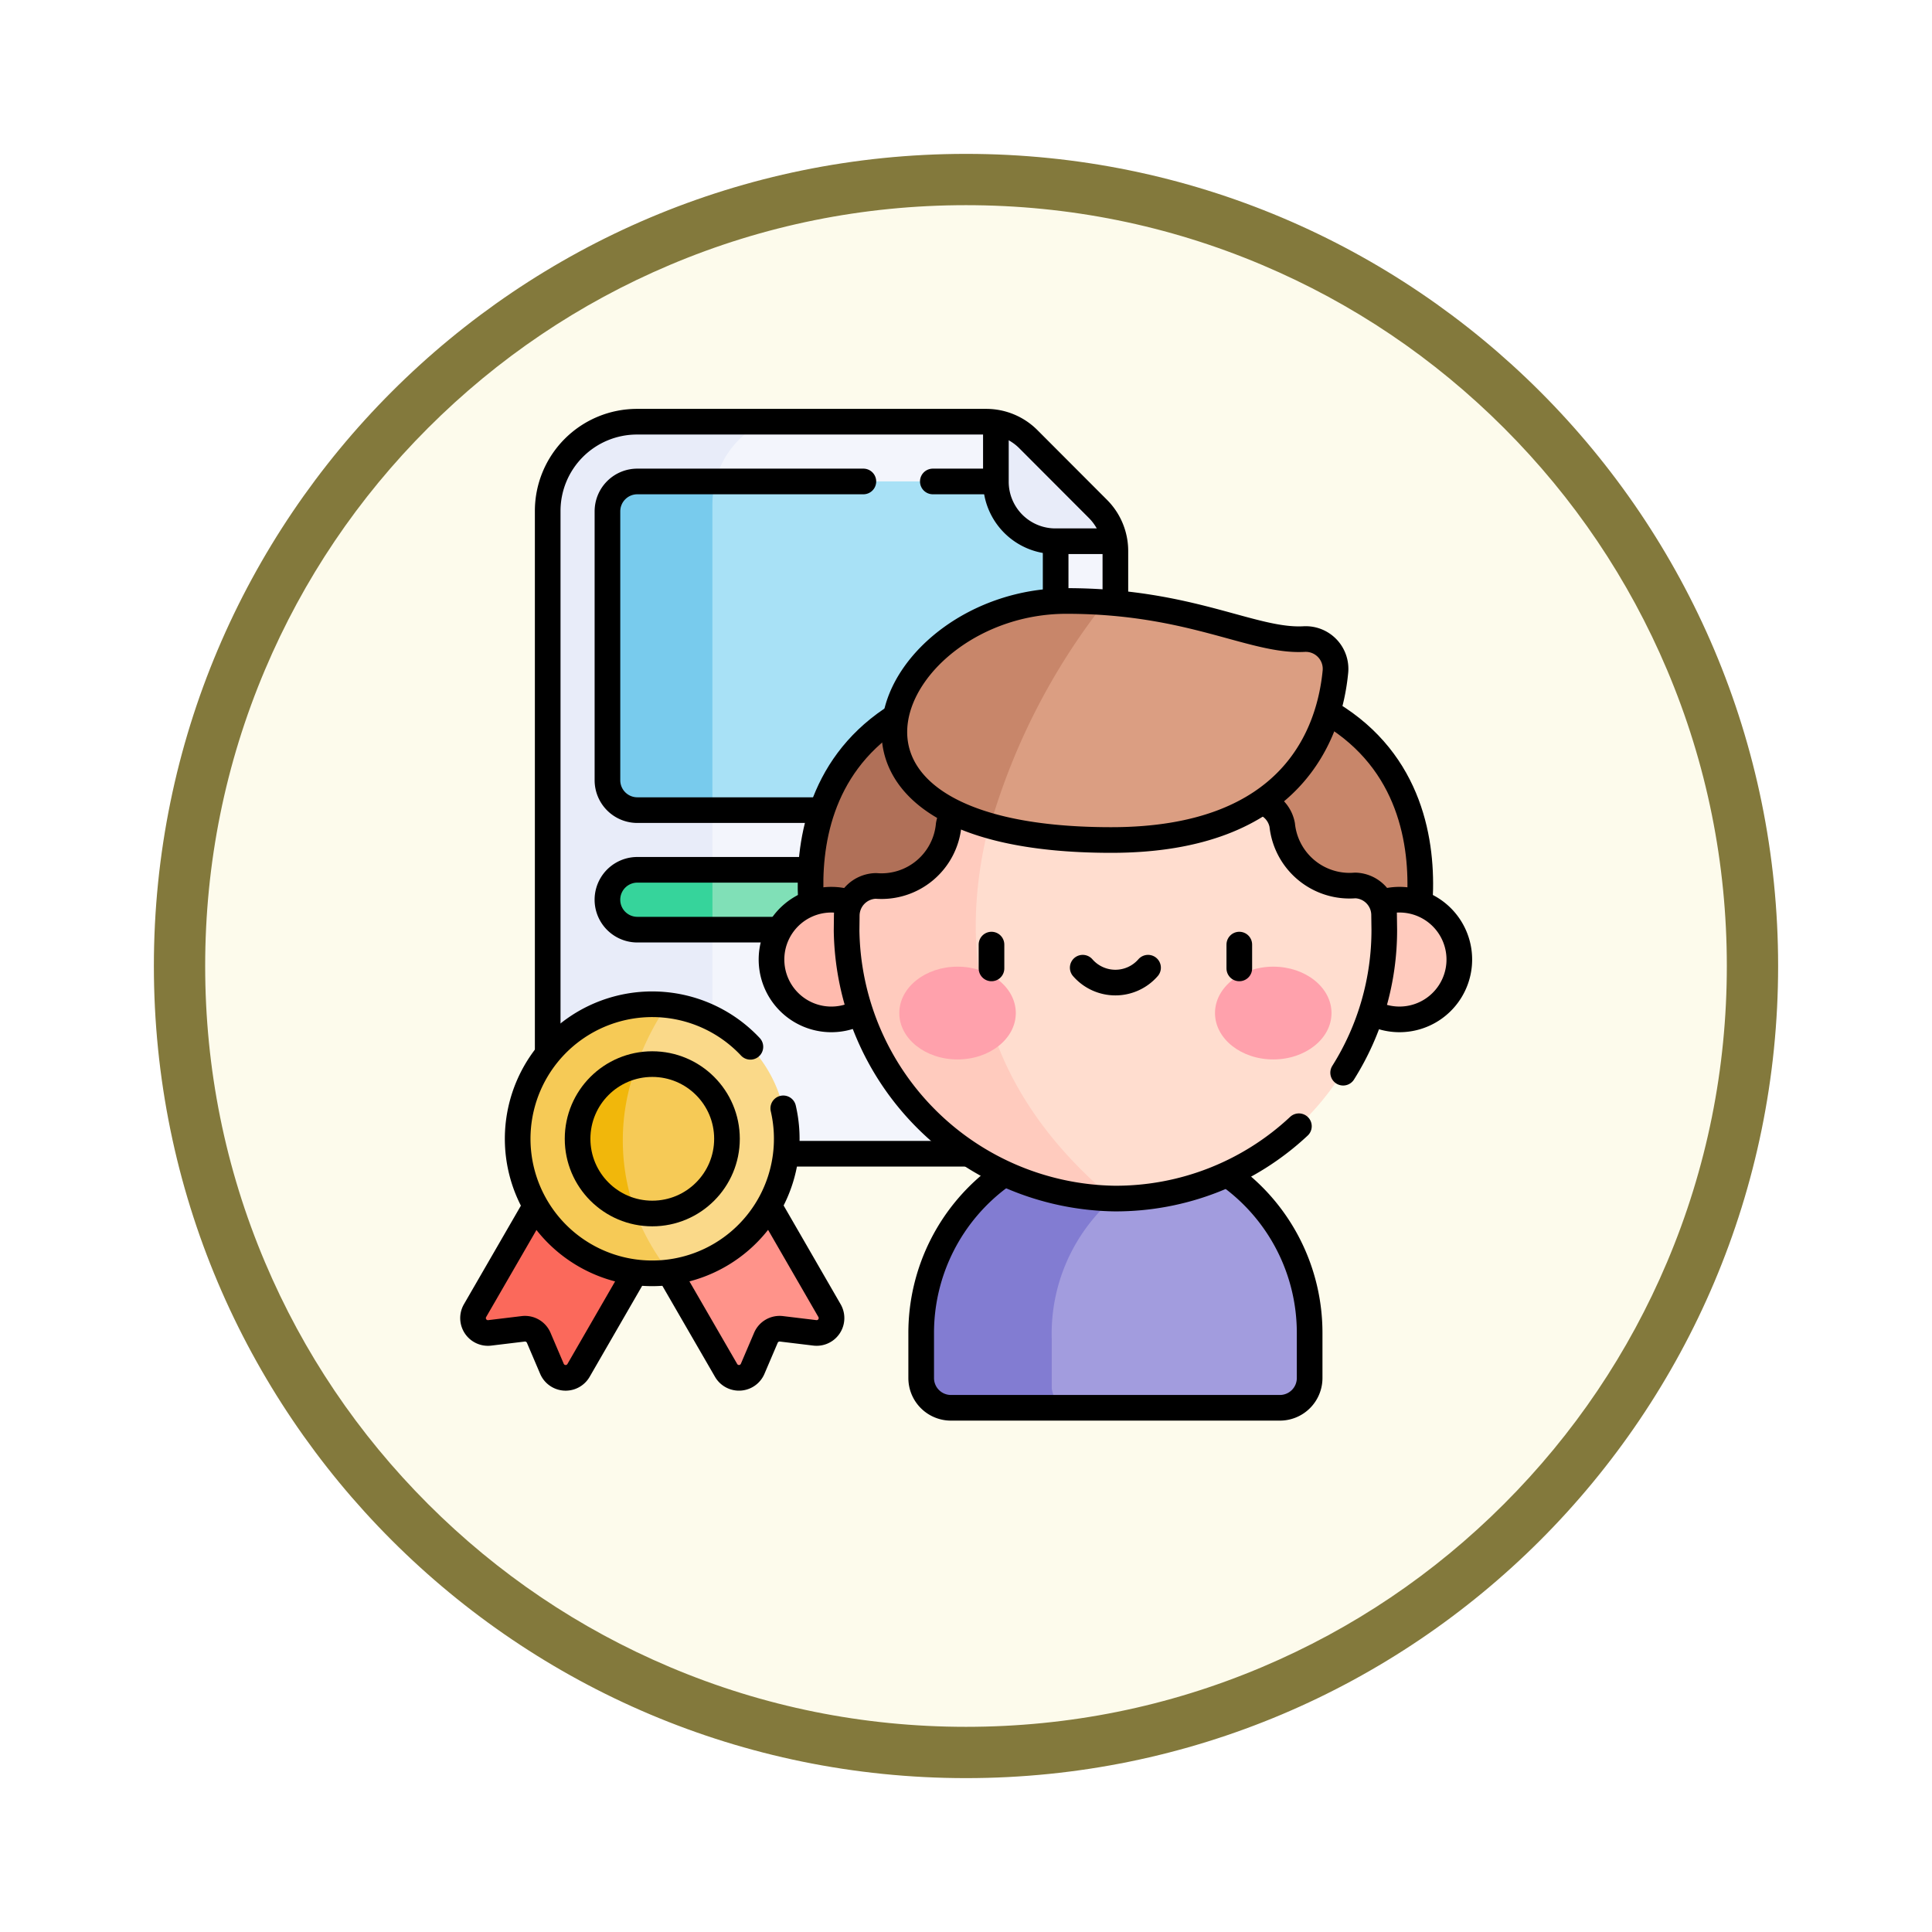 <svg xmlns="http://www.w3.org/2000/svg" xmlns:xlink="http://www.w3.org/1999/xlink" width="113" height="113" viewBox="0 0 113 113">
  <defs>
    <filter id="Trazado_982547" x="0" y="0" width="113" height="113" filterUnits="userSpaceOnUse">
      <feOffset dy="3" input="SourceAlpha"/>
      <feGaussianBlur stdDeviation="3" result="blur"/>
      <feFlood flood-opacity="0.161"/>
      <feComposite operator="in" in2="blur"/>
      <feComposite in="SourceGraphic"/>
    </filter>
  </defs>
  <g id="Grupo_1201608" data-name="Grupo 1201608" transform="translate(-271 -5700.5)">
    <g id="Grupo_1201365" data-name="Grupo 1201365" transform="translate(280 5706.5)">
      <g id="Grupo_1172010" data-name="Grupo 1172010">
        <g id="Grupo_1171046" data-name="Grupo 1171046">
          <g id="Grupo_1148525" data-name="Grupo 1148525">
            <g transform="matrix(1, 0, 0, 1, -9, -6)" filter="url(#Trazado_982547)">
              <g id="Trazado_982547-2" data-name="Trazado 982547" transform="translate(9 6)" fill="#fdfbec">
                <path d="M 47.5 93.5 C 41.289 93.5 35.265 92.284 29.595 89.886 C 24.118 87.569 19.198 84.252 14.973 80.027 C 10.748 75.802 7.431 70.882 5.114 65.405 C 2.716 59.735 1.5 53.711 1.5 47.5 C 1.5 41.289 2.716 35.265 5.114 29.595 C 7.431 24.118 10.748 19.198 14.973 14.973 C 19.198 10.748 24.118 7.431 29.595 5.114 C 35.265 2.716 41.289 1.5 47.5 1.5 C 53.711 1.5 59.735 2.716 65.405 5.114 C 70.882 7.431 75.802 10.748 80.027 14.973 C 84.252 19.198 87.569 24.118 89.886 29.595 C 92.284 35.265 93.5 41.289 93.5 47.5 C 93.5 53.711 92.284 59.735 89.886 65.405 C 87.569 70.882 84.252 75.802 80.027 80.027 C 75.802 84.252 70.882 87.569 65.405 89.886 C 59.735 92.284 53.711 93.5 47.5 93.5 Z" stroke="none"/>
                <path d="M 47.5 3 C 41.491 3 35.664 4.176 30.18 6.496 C 24.881 8.737 20.122 11.946 16.034 16.034 C 11.946 20.122 8.737 24.881 6.496 30.18 C 4.176 35.664 3 41.491 3 47.5 C 3 53.509 4.176 59.336 6.496 64.82 C 8.737 70.119 11.946 74.878 16.034 78.966 C 20.122 83.054 24.881 86.263 30.18 88.504 C 35.664 90.824 41.491 92 47.5 92 C 53.509 92 59.336 90.824 64.82 88.504 C 70.119 86.263 74.878 83.054 78.966 78.966 C 83.054 74.878 86.263 70.119 88.504 64.82 C 90.824 59.336 92 53.509 92 47.5 C 92 41.491 90.824 35.664 88.504 30.18 C 86.263 24.881 83.054 20.122 78.966 16.034 C 74.878 11.946 70.119 8.737 64.82 6.496 C 59.336 4.176 53.509 3 47.5 3 M 47.5 0 C 73.734 0 95 21.266 95 47.5 C 95 73.734 73.734 95 47.5 95 C 21.266 95 0 73.734 0 47.5 C 0 21.266 21.266 0 47.5 0 Z" stroke="none" fill="#83793c"/>
              </g>
            </g>
          </g>
        </g>
      </g>
    </g>
    <g id="certificate-authority_14751498" transform="translate(291.165 5717.665)">
      <g id="Grupo_1201605" data-name="Grupo 1201605" transform="translate(7.5 7.5)">
        <path id="Trazado_1045684" data-name="Trazado 1045684" d="M12.118,389.7l-.776-1.817a.87.87,0,0,0-.9-.522l-1.961.236a.87.87,0,0,1-.858-1.3l5.246-9.087,6.054,3.5L13.672,389.8A.87.87,0,0,1,12.118,389.7Z" transform="translate(-7.5 -334.309)" fill="#fb695b"/>
        <path id="Trazado_1045685" data-name="Trazado 1045685" d="M96.614,389.7l.776-1.817a.87.87,0,0,1,.9-.522l1.961.236a.87.87,0,0,0,.858-1.3l-5.246-9.087-6.054,3.5L95.06,389.8A.87.87,0,0,0,96.614,389.7Z" transform="translate(-80.261 -334.309)" fill="#ff938a"/>
        <path id="Trazado_1045686" data-name="Trazado 1045686" d="M78.353,15.058V46.834a3.482,3.482,0,0,1-3.482,3.482H48.632a3.481,3.481,0,0,1-3.482-3.482V12.722A5.222,5.222,0,0,1,50.372,7.5H70.8a3.439,3.439,0,0,1,.569.048l6.942,6.942A3.44,3.44,0,0,1,78.353,15.058Z" transform="translate(-40.781 -7.5)" fill="#f3f5fc"/>
        <path id="Trazado_1045687" data-name="Trazado 1045687" d="M57.818,7.5a5.349,5.349,0,0,0-3.036,4.852V50.316H48.632a3.481,3.481,0,0,1-3.482-3.482V12.722A5.222,5.222,0,0,1,50.372,7.5Z" transform="translate(-40.781 -7.5)" fill="#e8ecf9"/>
        <path id="Trazado_1045688" data-name="Trazado 1045688" d="M131.587,235.128a1.747,1.747,0,0,1-1.748,1.748h-8.717l-.923-1.286.923-2.21h8.717A1.747,1.747,0,0,1,131.587,235.128Z" transform="translate(-107.121 -207.166)" fill="#80e0b7"/>
        <path id="Trazado_1045689" data-name="Trazado 1045689" d="M77.008,233.38H81.4v3.5h-4.39a1.748,1.748,0,1,1,0-3.5Z" transform="translate(-67.396 -207.166)" fill="#36d49b"/>
        <path id="Trazado_1045690" data-name="Trazado 1045690" d="M126.756,39.368V55.1a1.748,1.748,0,0,1-1.748,1.747H106.679l-2.819-1.31V39.3l2.989-1.683h18.159A1.748,1.748,0,0,1,126.756,39.368Z" transform="translate(-92.677 -34.125)" fill="#a8e1f6"/>
        <path id="Trazado_1045691" data-name="Trazado 1045691" d="M81.569,37.62a5.439,5.439,0,0,0-.171,1.357V56.843h-4.39A1.748,1.748,0,0,1,75.26,55.1V39.368a1.748,1.748,0,0,1,1.748-1.748Z" transform="translate(-67.396 -34.125)" fill="#78cbed"/>
        <path id="Trazado_1045692" data-name="Trazado 1045692" d="M256.1,380.269V382.9a1.741,1.741,0,0,1-1.741,1.741H235.121a1.741,1.741,0,0,1-1.741-1.741v-2.629a11.36,11.36,0,0,1,22.719,0Z" transform="translate(-207.166 -326.968)" fill="#a29cde"/>
        <path id="Trazado_1045693" data-name="Trazado 1045693" d="M241.016,385.164v2.869a1.437,1.437,0,0,0,.8,1.158h-6.694a1.741,1.741,0,0,1-1.741-1.741v-2.629a11.365,11.365,0,0,1,7.713-10.761l3.5,2.9A10.5,10.5,0,0,0,241.016,385.164Z" transform="translate(-207.166 -331.52)" fill="#827cd2"/>
        <path id="Trazado_1045694" data-name="Trazado 1045694" d="M178.187,152.1s-4.6-14.855,12.006-16.6l-.647,16.6Z" transform="translate(-157.863 -120.645)" fill="#b07058"/>
        <path id="Trazado_1045695" data-name="Trazado 1045695" d="M388.447,152.1s4.6-14.855-12.006-16.6l.647,16.6Z" transform="translate(-333.625 -120.645)" fill="#c8866a"/>
        <circle id="Elipse_12471" data-name="Elipse 12471" cx="3.495" cy="3.495" r="3.495" transform="translate(50.68 27.961)" fill="#ffcbbe"/>
        <circle id="Elipse_12472" data-name="Elipse 12472" cx="3.495" cy="3.495" r="3.495" transform="translate(17.476 27.961)" fill="#ffbbae"/>
        <path id="Trazado_1045696" data-name="Trazado 1045696" d="M276.145,206.026a15.729,15.729,0,0,1-15.781,15.728h-.048l-3.556-1.425-3.05-.124a16.012,16.012,0,0,1-2.28-1.35l-.261-19.9h0a1.742,1.742,0,0,1,1.458-.458c.247.037.519.077.815.115a54.486,54.486,0,0,0,6.975.42,52.541,52.541,0,0,0,7.788-.534,1.74,1.74,0,0,1,1.971,1.4,3.959,3.959,0,0,0,4.272,3.535,1.734,1.734,0,0,1,1.685,1.7C276.141,205.492,276.145,205.815,276.145,206.026Z" transform="translate(-222.892 -176.317)" fill="#ffddcf"/>
        <path id="Trazado_1045697" data-name="Trazado 1045697" d="M210.947,221.753a15.914,15.914,0,0,1-15.629-15.664c0-.219,0-.549.01-.91a1.747,1.747,0,0,1,1.709-1.713,3.944,3.944,0,0,0,4.253-3.572,1.735,1.735,0,0,1,1.966-1.4c.247.037.519.077.815.115C201.921,205.624,202.09,214.358,210.947,221.753Z" transform="translate(-173.522 -176.316)" fill="#ffcbbe"/>
        <path id="Trazado_1045698" data-name="Trazado 1045698" d="M274.81,102.6c-.346,3.56-2.464,9.845-13.11,9.845a26.3,26.3,0,0,1-7.086-.825l-1.773-3.262,6.519-9.527,1.975-.287c5.792.413,8.956,2.3,11.638,2.149A1.744,1.744,0,0,1,274.81,102.6Z" transform="translate(-224.368 -87.975)" fill="#db9e82"/>
        <path id="Trazado_1045699" data-name="Trazado 1045699" d="M232.185,97.93a38.331,38.331,0,0,0-6.721,13.076c-10.6-3-4.473-13.156,4.464-13.156C230.723,97.85,231.474,97.879,232.185,97.93Z" transform="translate(-195.219 -87.365)" fill="#c8866a"/>
        <path id="Trazado_1045700" data-name="Trazado 1045700" d="M277.972,14.852h-3.461a3.481,3.481,0,0,1-3.482-3.482V7.91a3.47,3.47,0,0,1,1.893.973L277,12.959A3.478,3.478,0,0,1,277.972,14.852Z" transform="translate(-240.447 -7.862)" fill="#e8ecf9"/>
        <path id="Trazado_1045701" data-name="Trazado 1045701" d="M45.818,309.376a7.87,7.87,0,0,1-8.862,7.8l-5.826-3.89a7.867,7.867,0,0,1,.707-8.855l6.987-2.873A7.866,7.866,0,0,1,45.818,309.376Z" transform="translate(-27.468 -267.434)" fill="#fad989"/>
        <path id="Trazado_1045702" data-name="Trazado 1045702" d="M38.951,316.816a7.865,7.865,0,1,1-1-15.666,7.984,7.984,0,0,1,.872.048C37.592,302.992,33.581,309.865,38.951,316.816Z" transform="translate(-27.468 -267.072)" fill="#f6ca56"/>
        <path id="Trazado_1045703" data-name="Trazado 1045703" d="M68.947,335.629a4.373,4.373,0,1,1-4.369-4.369A4.37,4.37,0,0,1,68.947,335.629Z" transform="translate(-54.093 -293.687)" fill="#f6ca56"/>
        <path id="Trazado_1045704" data-name="Trazado 1045704" d="M63.578,340.635a4.371,4.371,0,0,1,.074-8.525A12.343,12.343,0,0,0,63.578,340.635Z" transform="translate(-54.093 -294.439)" fill="#f1b70b"/>
        <g id="Grupo_1201604" data-name="Grupo 1201604" transform="translate(24.934 31.874)">
          <g id="Grupo_1201603" data-name="Grupo 1201603">
            <ellipse id="Elipse_12473" data-name="Elipse 12473" cx="3.407" cy="2.713" rx="3.407" ry="2.713" fill="#ffa1ac"/>
            <ellipse id="Elipse_12474" data-name="Elipse 12474" cx="3.407" cy="2.713" rx="3.407" ry="2.713" transform="translate(18.465)" fill="#ffa1ac"/>
          </g>
        </g>
      </g>
      <g id="Grupo_1201607" data-name="Grupo 1201607" transform="translate(7.5 7.5)">
        <path id="Trazado_1045705" data-name="Trazado 1045705" d="M16.864,407.6l-3.191,5.529a.871.871,0,0,1-1.555-.093l-.775-1.817a.873.873,0,0,0-.905-.522l-1.961.237a.871.871,0,0,1-.858-1.3L11.1,403.61" transform="translate(-7.5 -357.641)" fill="none" stroke="#000" stroke-linecap="round" stroke-linejoin="round" stroke-miterlimit="10" stroke-width="1.5"/>
        <path id="Trazado_1045706" data-name="Trazado 1045706" d="M113.279,403.61l3.477,6.023a.87.87,0,0,1-.858,1.3l-1.961-.237a.872.872,0,0,0-.9.522l-.776,1.817a.87.87,0,0,1-1.554.093L107.51,407.6" transform="translate(-95.904 -357.641)" fill="none" stroke="#000" stroke-linecap="round" stroke-linejoin="round" stroke-miterlimit="10" stroke-width="1.5"/>
        <path id="Trazado_1045707" data-name="Trazado 1045707" d="M45.15,44.277V12.722A5.222,5.222,0,0,1,50.372,7.5H70.8a3.477,3.477,0,0,1,2.461,1.02L77.333,12.6a3.481,3.481,0,0,1,1.02,2.461v2.825" transform="translate(-40.781 -7.5)" fill="none" stroke="#000" stroke-linecap="round" stroke-linejoin="round" stroke-miterlimit="10" stroke-width="1.5"/>
        <line id="Línea_978" data-name="Línea 978" x1="10.316" transform="translate(18.444 42.816)" fill="none" stroke="#000" stroke-linecap="round" stroke-linejoin="round" stroke-miterlimit="10" stroke-width="1.5"/>
        <path id="Trazado_1045708" data-name="Trazado 1045708" d="M85.109,236.875h-8.1a1.748,1.748,0,1,1,0-3.5h9.921" transform="translate(-67.396 -207.166)" fill="none" stroke="#000" stroke-linecap="round" stroke-linejoin="round" stroke-miterlimit="10" stroke-width="1.5"/>
        <line id="Línea_979" data-name="Línea 979" y1="3.275" transform="translate(34.078 7.106)" fill="none" stroke="#000" stroke-linecap="round" stroke-linejoin="round" stroke-miterlimit="10" stroke-width="1.5"/>
        <line id="Línea_980" data-name="Línea 980" x1="3.573" transform="translate(26.894 3.495)" fill="none" stroke="#000" stroke-linecap="round" stroke-linejoin="round" stroke-miterlimit="10" stroke-width="1.5"/>
        <path id="Trazado_1045709" data-name="Trazado 1045709" d="M87.657,56.843H77.008A1.748,1.748,0,0,1,75.26,55.1V39.368a1.748,1.748,0,0,1,1.748-1.748H90.228" transform="translate(-67.396 -34.125)" fill="none" stroke="#000" stroke-linecap="round" stroke-linejoin="round" stroke-miterlimit="10" stroke-width="1.5"/>
        <path id="Trazado_1045710" data-name="Trazado 1045710" d="M251.478,387.751A11.338,11.338,0,0,1,256.1,396.9v2.629a1.741,1.741,0,0,1-1.741,1.741H235.121a1.741,1.741,0,0,1-1.741-1.741V396.9a11.343,11.343,0,0,1,4.664-9.176" transform="translate(-207.166 -343.595)" fill="none" stroke="#000" stroke-linecap="round" stroke-linejoin="round" stroke-miterlimit="10" stroke-width="1.5"/>
        <path id="Trazado_1045711" data-name="Trazado 1045711" d="M177.63,168.019c-.167-3.138.463-7.67,4.711-10.539" transform="translate(-157.865 -140.075)" fill="none" stroke="#000" stroke-linecap="round" stroke-linejoin="round" stroke-miterlimit="10" stroke-width="1.5"/>
        <path id="Trazado_1045712" data-name="Trazado 1045712" d="M439.78,154.69c4.7,2.842,5.39,7.6,5.215,10.862" transform="translate(-389.613 -137.608)" fill="none" stroke="#000" stroke-linecap="round" stroke-linejoin="round" stroke-miterlimit="10" stroke-width="1.5"/>
        <path id="Trazado_1045713" data-name="Trazado 1045713" d="M462.132,248.534a3.5,3.5,0,1,1-.592,6.545" transform="translate(-408.848 -220.458)" fill="none" stroke="#000" stroke-linecap="round" stroke-linejoin="round" stroke-miterlimit="10" stroke-width="1.5"/>
        <path id="Trazado_1045714" data-name="Trazado 1045714" d="M163.094,255.072a3.5,3.5,0,1,1-.6-6.529" transform="translate(-140.614 -220.462)" fill="none" stroke="#000" stroke-linecap="round" stroke-linejoin="round" stroke-miterlimit="10" stroke-width="1.5"/>
        <path id="Trazado_1045715" data-name="Trazado 1045715" d="M201.916,205.92a1.715,1.715,0,0,0-.2.552,3.945,3.945,0,0,1-4.253,3.572,1.746,1.746,0,0,0-1.708,1.713l-.01.91a15.912,15.912,0,0,0,15.675,15.663A15.676,15.676,0,0,0,222.2,224.1" transform="translate(-173.894 -182.893)" fill="none" stroke="#000" stroke-linecap="round" stroke-linejoin="round" stroke-miterlimit="10" stroke-width="1.5"/>
        <path id="Trazado_1045716" data-name="Trazado 1045716" d="M406.91,199.88h0a1.745,1.745,0,0,1,.978,1.263,3.96,3.96,0,0,0,4.272,3.535,1.736,1.736,0,0,1,1.686,1.7l.012.888a15.644,15.644,0,0,1-2.406,8.363" transform="translate(-360.558 -177.554)" fill="none" stroke="#000" stroke-linecap="round" stroke-linejoin="round" stroke-miterlimit="10" stroke-width="1.5"/>
        <path id="Trazado_1045717" data-name="Trazado 1045717" d="M229.929,97.852c7.265,0,10.882,2.392,13.894,2.229a1.744,1.744,0,0,1,1.838,1.907c-.346,3.56-2.464,9.845-13.111,9.845C212.832,111.833,219.443,97.852,229.929,97.852Z" transform="translate(-195.219 -87.367)" fill="none" stroke="#000" stroke-linecap="round" stroke-linejoin="round" stroke-miterlimit="10" stroke-width="1.5"/>
        <path id="Trazado_1045718" data-name="Trazado 1045718" d="M271.027,9.91v3.229a3.481,3.481,0,0,0,3.482,3.482h3.229" transform="translate(-240.444 -9.63)" fill="none" stroke="#000" stroke-linecap="round" stroke-linejoin="round" stroke-miterlimit="10" stroke-width="1.5"/>
        <path id="Trazado_1045719" data-name="Trazado 1045719" d="M45.615,307.233a7.869,7.869,0,1,1-1.923-3.6" transform="translate(-27.468 -267.072)" fill="none" stroke="#000" stroke-linecap="round" stroke-linejoin="round" stroke-miterlimit="10" stroke-width="1.5"/>
        <circle id="Elipse_12475" data-name="Elipse 12475" cx="4.369" cy="4.369" r="4.369" transform="translate(6.117 37.573)" fill="none" stroke="#000" stroke-linecap="round" stroke-linejoin="round" stroke-miterlimit="10" stroke-width="1.5"/>
        <g id="Grupo_1201606" data-name="Grupo 1201606" transform="translate(30.326 30.583)">
          <line id="Línea_981" data-name="Línea 981" y2="1.393" transform="translate(0 0)" fill="none" stroke="#000" stroke-linecap="round" stroke-linejoin="round" stroke-miterlimit="10" stroke-width="1.5"/>
          <line id="Línea_982" data-name="Línea 982" y2="1.393" transform="translate(14.494 0)" fill="none" stroke="#000" stroke-linecap="round" stroke-linejoin="round" stroke-miterlimit="10" stroke-width="1.5"/>
          <path id="Trazado_1045720" data-name="Trazado 1045720" d="M314.8,282.671a2.532,2.532,0,0,0,3.821,0" transform="translate(-309.464 -281.32)" fill="none" stroke="#000" stroke-linecap="round" stroke-linejoin="round" stroke-miterlimit="10" stroke-width="1.5"/>
        </g>
      </g>
    </g>
  </g>
</svg>

